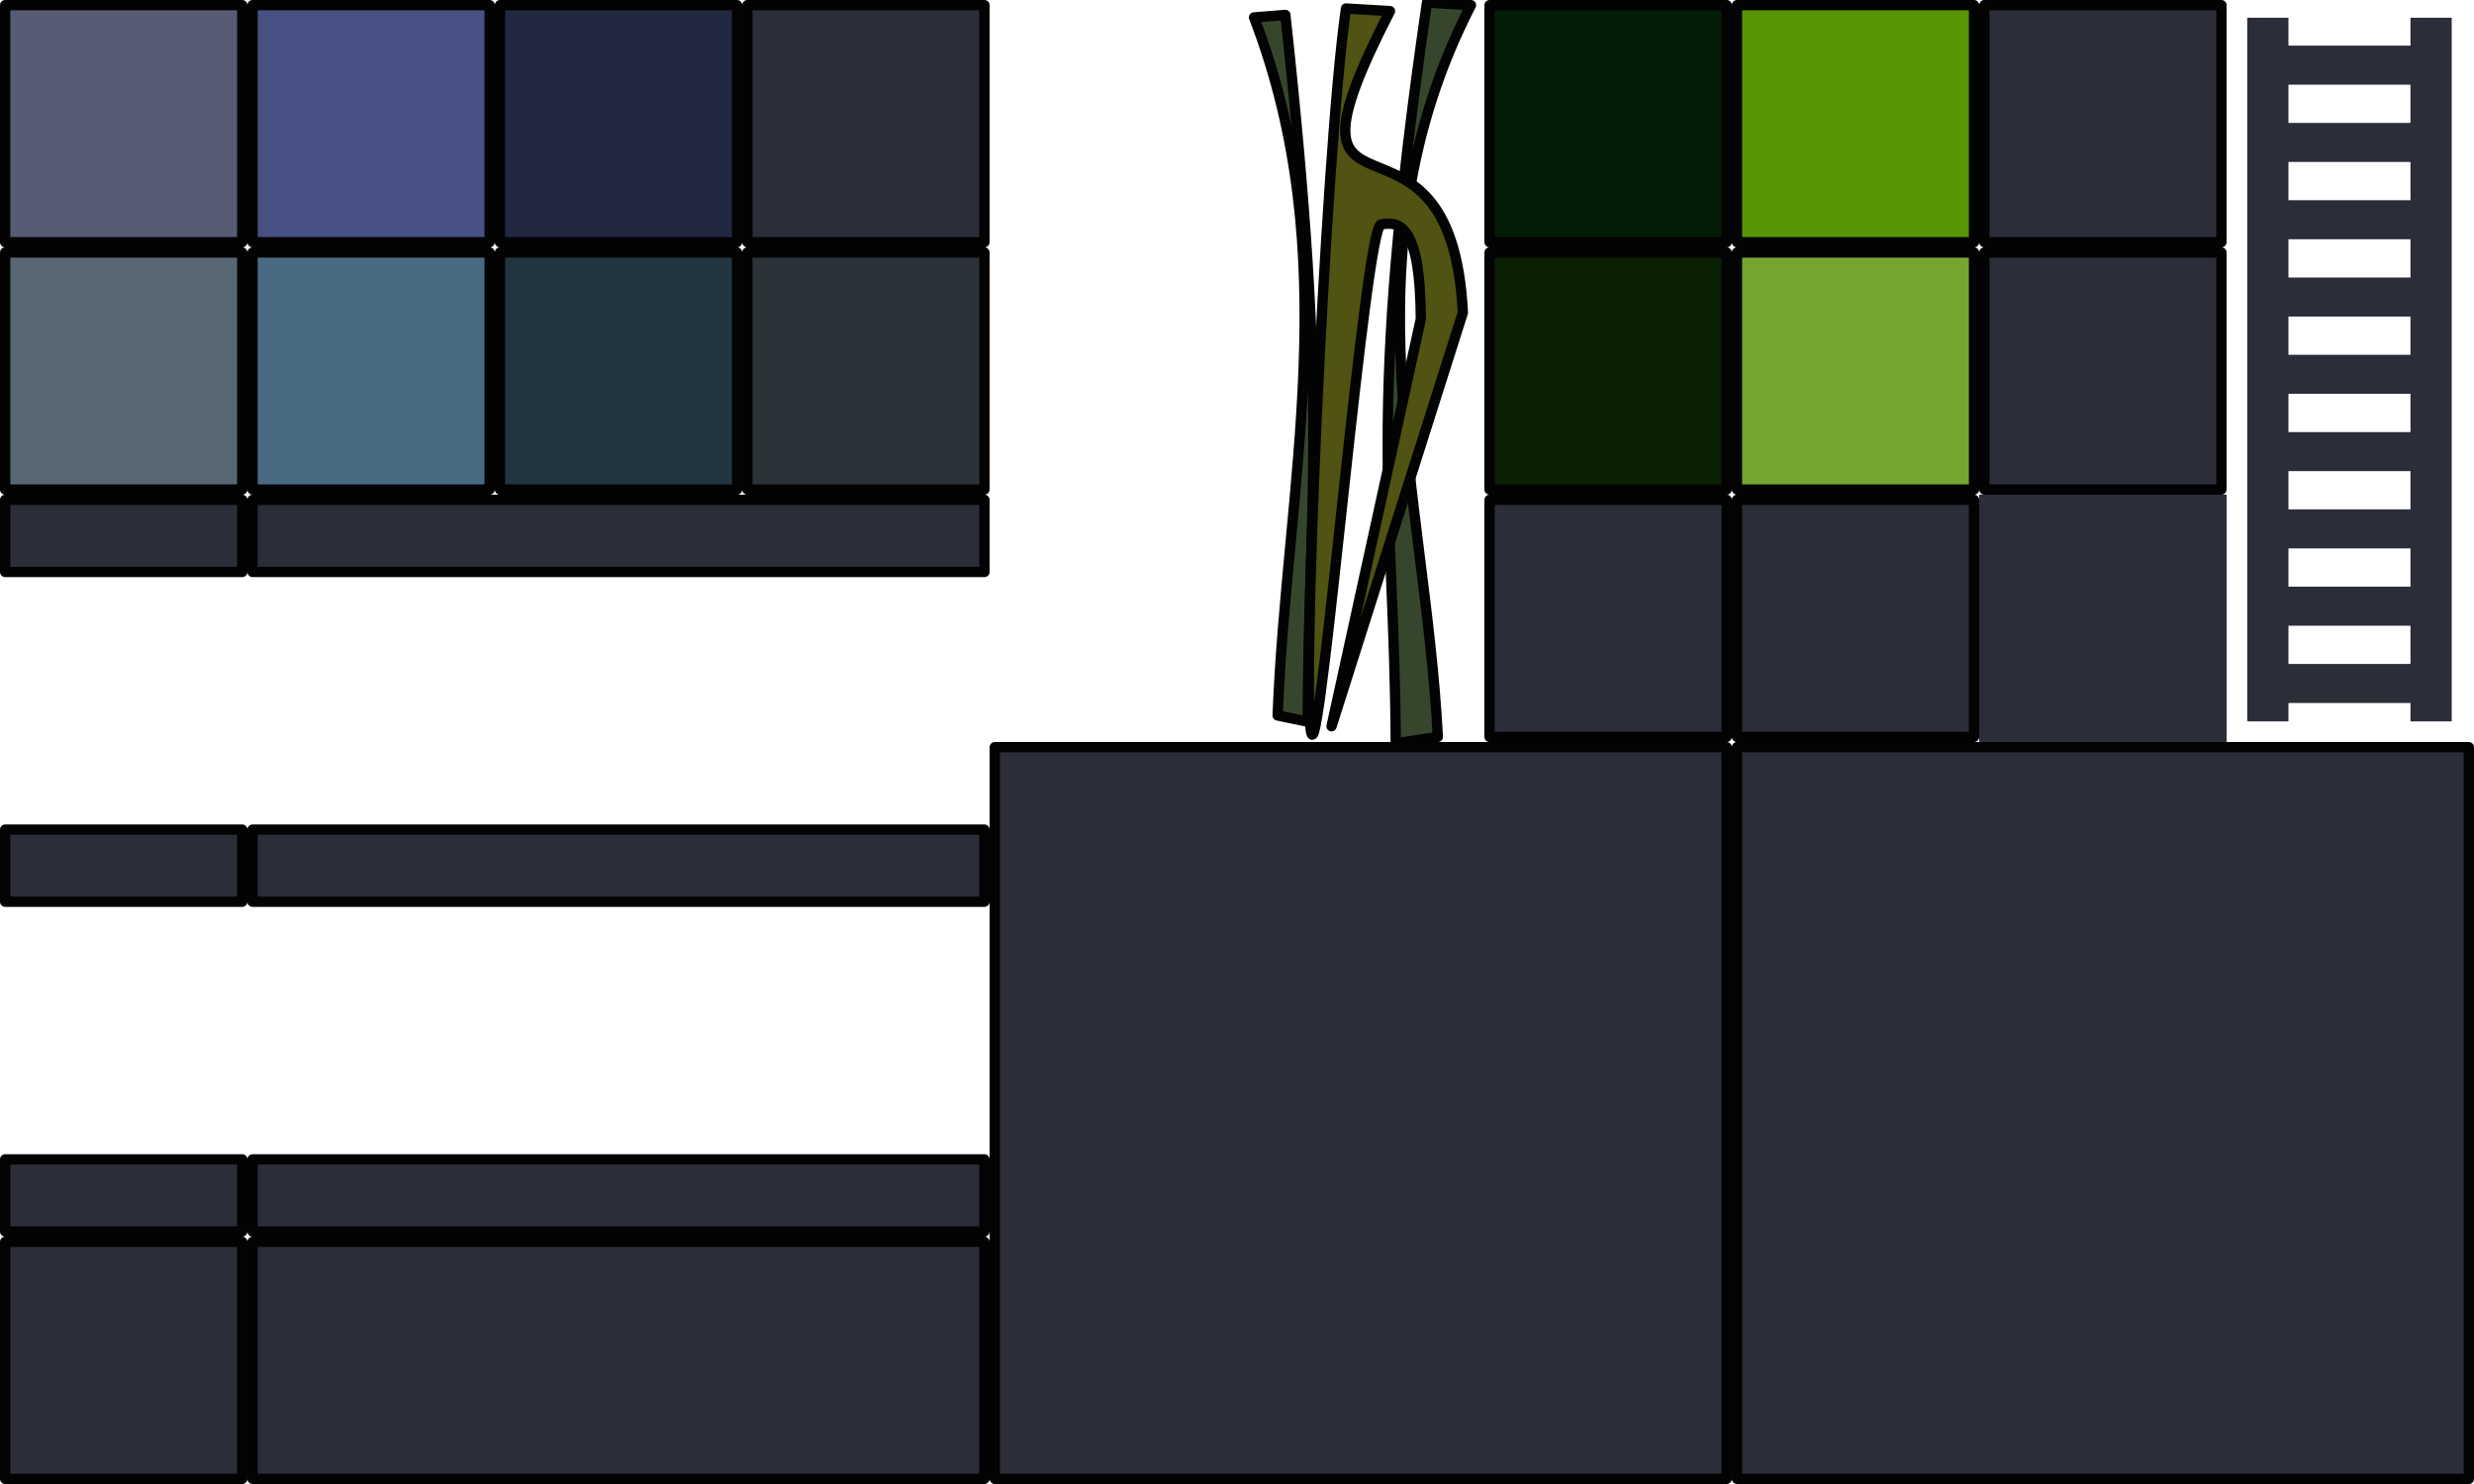 <?xml version="1.0" encoding="UTF-8" standalone="no"?>
<!-- Created with Inkscape (http://www.inkscape.org/) -->

<svg
   xmlns:dc="http://purl.org/dc/elements/1.1/"
   xmlns:cc="http://creativecommons.org/ns#"
   xmlns:rdf="http://www.w3.org/1999/02/22-rdf-syntax-ns#"
   xmlns:svg="http://www.w3.org/2000/svg"
   xmlns="http://www.w3.org/2000/svg"
   xmlns:sodipodi="http://sodipodi.sourceforge.net/DTD/sodipodi-0.dtd"
   xmlns:inkscape="http://www.inkscape.org/namespaces/inkscape"
   width="1920"
   height="1152"
   viewBox="0 0 192 115.2"
   version="1.1"
   id="svg8"
   inkscape:version="0.92.3 (2405546, 2018-03-11)"
   sodipodi:docname="plants.svg"
   inkscape:export-filename="D:\projects\Roots_UP\Assets\Sprites\platforms.png"
   inkscape:export-xdpi="96"
   inkscape:export-ydpi="96">
  <defs
     id="defs2" />
  <sodipodi:namedview
     id="base"
     pagecolor="#ffffff"
     bordercolor="#666666"
     borderopacity="1.0"
     inkscape:pageopacity="0.0"
     inkscape:pageshadow="2"
     inkscape:zoom="0.9899495"
     inkscape:cx="1809.2538"
     inkscape:cy="892.86263"
     inkscape:document-units="px"
     inkscape:current-layer="layer1"
     showgrid="false"
     inkscape:window-width="1920"
     inkscape:window-height="1017"
     inkscape:window-x="-8"
     inkscape:window-y="-8"
     inkscape:window-maximized="1"
     units="px"
     scale-x="0.1" />
  <g
     inkscape:label="Layer 1"
     inkscape:groupmode="layer"
     id="layer1"
     transform="translate(0,-35.32)">
    <path
       style="opacity:1;fill:#2b2d39;fill-opacity:1;fill-rule:nonzero;stroke:#020302;stroke-width:0.8;stroke-linecap:round;stroke-linejoin:round;stroke-miterlimit:4;stroke-dasharray:none;stroke-dashoffset:0;stroke-opacity:1;paint-order:markers stroke fill"
       d="m -18.8,-150.12 h 18.4 v 18.4 H -18.8 Z"
       id="rect1365"
       transform="scale(-1)"
       inkscape:connector-curvature="0" />
    <rect
       style="opacity:1;fill:#2b2d39;fill-opacity:1;fill-rule:nonzero;stroke:#020302;stroke-width:0.8;stroke-linecap:round;stroke-linejoin:round;stroke-miterlimit:4;stroke-dasharray:none;stroke-dashoffset:0;stroke-opacity:1;paint-order:markers stroke fill"
       id="rect1365-2-9"
       width="18.4"
       height="5.6"
       x="-18.8"
       y="-130.92"
       transform="scale(-1)" />
    <path
       style="opacity:1;fill:#2b2d39;fill-opacity:1;fill-rule:nonzero;stroke:#020302;stroke-width:0.8;stroke-linecap:round;stroke-linejoin:round;stroke-miterlimit:4;stroke-dasharray:none;stroke-dashoffset:0;stroke-opacity:1;paint-order:markers stroke fill"
       d="m -76.4,-150.12 h 56.8 v 18.4 h -56.8 z"
       id="rect1365-7"
       inkscape:connector-curvature="0"
       sodipodi:nodetypes="ccccc"
       transform="scale(-1)" />
    <rect
       style="opacity:1;fill:#2b2d39;fill-opacity:1;fill-rule:nonzero;stroke:#020302;stroke-width:0.8;stroke-linecap:round;stroke-linejoin:round;stroke-miterlimit:4;stroke-dasharray:none;stroke-dashoffset:0;stroke-opacity:1;paint-order:markers stroke fill"
       id="rect1365-2-9-8"
       width="18.4"
       height="5.6"
       x="-18.8"
       y="-105.32"
       transform="scale(-1)" />
    <rect
       style="opacity:1;fill:#2b2d39;fill-opacity:1;fill-rule:nonzero;stroke:#020302;stroke-width:0.8;stroke-linecap:round;stroke-linejoin:round;stroke-miterlimit:4;stroke-dasharray:none;stroke-dashoffset:0;stroke-opacity:1;paint-order:markers stroke fill"
       id="rect1365-2-9-8-7"
       width="18.4"
       height="5.6"
       x="-18.8"
       y="-79.72"
       transform="scale(-1)" />
    <path
       style="opacity:1;fill:#2b2d39;fill-opacity:1;fill-rule:nonzero;stroke:#020302;stroke-width:0.8;stroke-linecap:round;stroke-linejoin:round;stroke-miterlimit:4;stroke-dasharray:none;stroke-dashoffset:0;stroke-opacity:1;paint-order:markers stroke fill"
       d="M 76.4,130.92 H 19.6 v -5.6 h 56.8 z"
       id="rect1365-2-9-5"
       inkscape:connector-curvature="0" />
    <path
       style="opacity:1;fill:#2b2d39;fill-opacity:1;fill-rule:nonzero;stroke:#020302;stroke-width:0.8;stroke-linecap:round;stroke-linejoin:round;stroke-miterlimit:4;stroke-dasharray:none;stroke-dashoffset:0;stroke-opacity:1;paint-order:markers stroke fill"
       d="M 76.4,105.32 H 19.6 v -5.6 h 56.8 z"
       id="rect1365-2-9-5-2"
       inkscape:connector-curvature="0" />
    <path
       style="opacity:1;fill:#2b2d39;fill-opacity:1;fill-rule:nonzero;stroke:#020302;stroke-width:0.8;stroke-linecap:round;stroke-linejoin:round;stroke-miterlimit:4;stroke-dasharray:none;stroke-dashoffset:0;stroke-opacity:1;paint-order:markers stroke fill"
       d="M 76.4,79.72 H 19.6 v -5.6 h 56.8 z"
       id="rect1365-2-9-5-2-7"
       inkscape:connector-curvature="0" />
    <path
       style="opacity:1;fill:#36462c;fill-opacity:1;fill-rule:nonzero;stroke:#020302;stroke-width:0.8;stroke-linecap:round;stroke-linejoin:round;stroke-miterlimit:4;stroke-dasharray:none;stroke-dashoffset:0;stroke-opacity:1;paint-order:markers stroke fill"
       d="m 111.586,92.52 -3.266,0.505 c -0.109,-18.97 -2.362,-24.757 2.424,-57.507 l 3.413,0.202 c -10.003,19.461 -3.533,38.069 -2.571,56.8 z"
       id="rect1365-2-98-0"
       inkscape:connector-curvature="0"
       sodipodi:nodetypes="ccccc" />
    <path
       style="opacity:1;fill:#2b2d39;fill-opacity:1;fill-rule:nonzero;stroke:#020302;stroke-width:0.8;stroke-linecap:round;stroke-linejoin:round;stroke-miterlimit:4;stroke-dasharray:none;stroke-dashoffset:0;stroke-opacity:1;paint-order:markers stroke fill"
       d="m 134,92.52 h -18.4 v -18.4 H 134 Z"
       id="rect1365-2-98-1"
       inkscape:connector-curvature="0" />
    <path
       style="opacity:1;fill:#092004;fill-opacity:1;fill-rule:nonzero;stroke:#020302;stroke-width:0.8;stroke-linecap:round;stroke-linejoin:round;stroke-miterlimit:4;stroke-dasharray:none;stroke-dashoffset:0;stroke-opacity:1;paint-order:markers stroke fill"
       d="m 134,73.32 h -18.4 v -18.4 H 134 Z"
       id="rect1365-8-0-8"
       inkscape:connector-curvature="0" />
    <path
       style="opacity:1;fill:#031c06;fill-opacity:1;fill-rule:nonzero;stroke:#020302;stroke-width:0.8;stroke-linecap:round;stroke-linejoin:round;stroke-miterlimit:4;stroke-dasharray:none;stroke-dashoffset:0;stroke-opacity:1;paint-order:markers stroke fill"
       d="m 134,54.12 h -18.4 v -18.4 H 134 Z"
       id="rect1365-2-4-8"
       inkscape:connector-curvature="0" />
    <path
       style="opacity:1;fill:#2b2d39;fill-opacity:1;fill-rule:nonzero;stroke:#020302;stroke-width:0.8;stroke-linecap:round;stroke-linejoin:round;stroke-miterlimit:4;stroke-dasharray:none;stroke-dashoffset:0;stroke-opacity:1;paint-order:markers stroke fill"
       d="m 153.2,92.52 h -18.4 v -18.4 h 18.4 z"
       id="rect1365-2-98-0-5"
       inkscape:connector-curvature="0" />
    <path
       style="opacity:1;fill:#76a630;fill-opacity:1;fill-rule:nonzero;stroke:#020302;stroke-width:0.8;stroke-linecap:round;stroke-linejoin:round;stroke-miterlimit:4;stroke-dasharray:none;stroke-dashoffset:0;stroke-opacity:1;paint-order:markers stroke fill"
       d="m 153.2,73.32 h -18.4 v -18.4 h 18.4 z"
       id="rect1365-8-0-0-4"
       inkscape:connector-curvature="0" />
    <path
       style="opacity:1;fill:#589607;fill-opacity:1;fill-rule:nonzero;stroke:#020302;stroke-width:0.8;stroke-linecap:round;stroke-linejoin:round;stroke-miterlimit:4;stroke-dasharray:none;stroke-dashoffset:0;stroke-opacity:1;paint-order:markers stroke fill"
       d="m 153.2,54.12 h -18.4 v -18.4 h 18.4 z"
       id="rect1365-2-4-4-6"
       inkscape:connector-curvature="0" />
    <path
       style="opacity:1;fill:#2b2d39;fill-opacity:1;fill-rule:nonzero;stroke:#020302;stroke-width:0.8;stroke-linecap:round;stroke-linejoin:round;stroke-miterlimit:4;stroke-dasharray:none;stroke-dashoffset:0;stroke-opacity:1;paint-order:markers stroke fill"
       d="M 172.4,73.32 H 154 v -18.4 h 18.4 z"
       id="rect1365-8-0-5"
       inkscape:connector-curvature="0" />
    <path
       style="opacity:1;fill:#2b2d39;fill-opacity:1;fill-rule:nonzero;stroke:#020302;stroke-width:0.8;stroke-linecap:round;stroke-linejoin:round;stroke-miterlimit:4;stroke-dasharray:none;stroke-dashoffset:0;stroke-opacity:1;paint-order:markers stroke fill"
       d="M 172.4,54.12 H 154 v -18.4 h 18.4 z"
       id="rect1365-2-4-5"
       inkscape:connector-curvature="0" />
    <path
       style="opacity:1;fill:#576874;fill-opacity:1;fill-rule:nonzero;stroke:#020302;stroke-width:0.8;stroke-linecap:round;stroke-linejoin:round;stroke-miterlimit:4;stroke-dasharray:none;stroke-dashoffset:0;stroke-opacity:1;paint-order:markers stroke fill"
       d="M 18.8,73.32 H 0.4 v -18.4 H 18.8 Z"
       id="rect1365-8-0-8-7"
       inkscape:connector-curvature="0" />
    <path
       style="opacity:1;fill:#575c74;fill-opacity:1;fill-rule:nonzero;stroke:#020302;stroke-width:0.8;stroke-linecap:round;stroke-linejoin:round;stroke-miterlimit:4;stroke-dasharray:none;stroke-dashoffset:0;stroke-opacity:1;paint-order:markers stroke fill"
       d="M 18.8,54.12 H 0.4 v -18.4 H 18.8 Z"
       id="rect1365-2-4-8-3"
       inkscape:connector-curvature="0" />
    <path
       style="opacity:1;fill:#486b83;fill-opacity:1;fill-rule:nonzero;stroke:#020302;stroke-width:0.8;stroke-linecap:round;stroke-linejoin:round;stroke-miterlimit:4;stroke-dasharray:none;stroke-dashoffset:0;stroke-opacity:1;paint-order:markers stroke fill"
       d="M 38,73.32 H 19.6 v -18.4 H 38 Z"
       id="rect1365-8-0-0-4-2"
       inkscape:connector-curvature="0" />
    <path
       style="opacity:1;fill:#485183;fill-opacity:1;fill-rule:nonzero;stroke:#020302;stroke-width:0.8;stroke-linecap:round;stroke-linejoin:round;stroke-miterlimit:4;stroke-dasharray:none;stroke-dashoffset:0;stroke-opacity:1;paint-order:markers stroke fill"
       d="M 38,54.12 H 19.6 v -18.4 H 38 Z"
       id="rect1365-2-4-4-6-3"
       inkscape:connector-curvature="0" />
    <path
       style="opacity:1;fill:#233541;fill-opacity:1;fill-rule:nonzero;stroke:#020302;stroke-width:0.8;stroke-linecap:round;stroke-linejoin:round;stroke-miterlimit:4;stroke-dasharray:none;stroke-dashoffset:0;stroke-opacity:1;paint-order:markers stroke fill"
       d="M 57.2,73.32 H 38.8 v -18.4 h 18.4 z"
       id="rect1365-8-0-5-7"
       inkscape:connector-curvature="0" />
    <path
       style="opacity:1;fill:#232841;fill-opacity:1;fill-rule:nonzero;stroke:#020302;stroke-width:0.8;stroke-linecap:round;stroke-linejoin:round;stroke-miterlimit:4;stroke-dasharray:none;stroke-dashoffset:0;stroke-opacity:1;paint-order:markers stroke fill"
       d="M 57.2,54.12 H 38.8 v -18.4 h 18.4 z"
       id="rect1365-2-4-5-7"
       inkscape:connector-curvature="0" />
    <path
       style="opacity:1;fill:#2b3339;fill-opacity:1;fill-rule:nonzero;stroke:#020302;stroke-width:0.8;stroke-linecap:round;stroke-linejoin:round;stroke-miterlimit:4;stroke-dasharray:none;stroke-dashoffset:0;stroke-opacity:1;paint-order:markers stroke fill"
       d="M 76.4,73.32 H 58 v -18.4 h 18.4 z"
       id="rect1365-8-0-0-3-6"
       inkscape:connector-curvature="0" />
    <path
       style="opacity:1;fill:#2b2d39;fill-opacity:1;fill-rule:nonzero;stroke:#020302;stroke-width:0.8;stroke-linecap:round;stroke-linejoin:round;stroke-miterlimit:4;stroke-dasharray:none;stroke-dashoffset:0;stroke-opacity:1;paint-order:markers stroke fill"
       d="M 76.4,54.12 H 58 v -18.4 h 18.4 z"
       id="rect1365-2-4-4-2-7"
       inkscape:connector-curvature="0" />
    <path
       style="opacity:1;fill:#2b2d39;fill-opacity:1;fill-rule:nonzero;stroke:#020302;stroke-width:0.8;stroke-linecap:round;stroke-linejoin:round;stroke-miterlimit:4;stroke-dasharray:none;stroke-dashoffset:0;stroke-opacity:1;paint-order:markers stroke fill"
       d="M 134,150.12 H 77.2 v -56.8 h 56.8 z"
       id="rect1365-7-8"
       inkscape:connector-curvature="0"
       sodipodi:nodetypes="ccccc" />
    <path
       style="opacity:1;fill:#2b2d39;fill-opacity:1;fill-rule:nonzero;stroke:#020302;stroke-width:0.8;stroke-linecap:round;stroke-linejoin:round;stroke-miterlimit:4;stroke-dasharray:none;stroke-dashoffset:0;stroke-opacity:1;paint-order:markers stroke fill"
       d="M 191.6,150.12 H 134.8 v -56.8 h 56.8 z"
       id="rect1365-7-8-6"
       inkscape:connector-curvature="0"
       sodipodi:nodetypes="ccccc" />
    <path
       style="opacity:1;fill:#2b2d39;fill-opacity:1;fill-rule:nonzero;stroke:none;stroke-width:0.8;stroke-linecap:round;stroke-linejoin:round;stroke-miterlimit:4;stroke-dasharray:none;stroke-dashoffset:0;stroke-opacity:1;paint-order:markers stroke fill"
       d="M 172.8,92.92 H 153.6 V 73.72 h 19.2 z"
       id="rect1365-2-98-0-7-9"
       inkscape:connector-curvature="0" />
    <path
       style="opacity:1;fill:#36462c;fill-opacity:1;fill-rule:nonzero;stroke:#020302;stroke-width:0.8;stroke-linecap:round;stroke-linejoin:round;stroke-miterlimit:4;stroke-dasharray:none;stroke-dashoffset:0;stroke-opacity:1;paint-order:markers stroke fill"
       d="m 99.155,90.861 2.327,0.482 c 0.078,-18.098 1.683,-23.619 -1.728,-54.864 l -2.432,0.193 c 7.128,18.567 2.517,36.319 1.832,54.19 z"
       id="rect1365-2-98-0-50"
       inkscape:connector-curvature="0"
       sodipodi:nodetypes="ccccc" />
    <path
       style="opacity:1;fill:#505311;fill-opacity:1;fill-rule:nonzero;stroke:#020302;stroke-width:0.8;stroke-linecap:round;stroke-linejoin:round;stroke-miterlimit:4;stroke-dasharray:none;stroke-dashoffset:0;stroke-opacity:1;paint-order:markers stroke fill"
       d="m 113.531,59.581 -10.194,32.115 6.928,-31.61 c -0.041,-7.033 -1.507,-7.663 -3.092,-7.34 -1.224,0.25 -4.591,40.711 -5.356,39.586 -0.916,-1.346 1.002,-45.121 2.643,-56.352 l 3.413,0.202 c -10.003,19.461 4.697,4.667 5.658,23.399 z"
       id="rect1365-2-98-0-6"
       inkscape:connector-curvature="0"
       sodipodi:nodetypes="cccssccc" />
    <rect
       style="opacity:1;fill:#2b2d39;fill-opacity:1;fill-rule:nonzero;stroke:none;stroke-width:0.2;stroke-linecap:round;stroke-linejoin:round;stroke-miterlimit:4;stroke-dasharray:none;stroke-dashoffset:0;stroke-opacity:1;paint-order:markers stroke fill"
       id="rect7745"
       width="3.2"
       height="54.623"
       x="174.4"
       y="36.697" />
    <rect
       style="opacity:1;fill:#2b2d39;fill-opacity:1;fill-rule:nonzero;stroke:none;stroke-width:0.2;stroke-linecap:round;stroke-linejoin:round;stroke-miterlimit:4;stroke-dasharray:none;stroke-dashoffset:0;stroke-opacity:1;paint-order:markers stroke fill"
       id="rect7745-2"
       width="3.2"
       height="54.623"
       x="187.07"
       y="36.697" />
    <rect
       style="opacity:1;fill:#2b2d39;fill-opacity:1;fill-rule:nonzero;stroke:none;stroke-width:0.2;stroke-linecap:round;stroke-linejoin:round;stroke-miterlimit:4;stroke-dasharray:none;stroke-dashoffset:0;stroke-opacity:1;paint-order:markers stroke fill"
       id="rect7745-7"
       width="3.03"
       height="13.265"
       x="38.862"
       y="-189.026"
       transform="rotate(90)" />
    <rect
       style="opacity:1;fill:#2b2d39;fill-opacity:1;fill-rule:nonzero;stroke:none;stroke-width:0.2;stroke-linecap:round;stroke-linejoin:round;stroke-miterlimit:4;stroke-dasharray:none;stroke-dashoffset:0;stroke-opacity:1;paint-order:markers stroke fill"
       id="rect7745-7-5"
       width="3.03"
       height="13.265"
       x="44.862"
       y="-189.061"
       transform="rotate(90)" />
    <rect
       style="opacity:1;fill:#2b2d39;fill-opacity:1;fill-rule:nonzero;stroke:none;stroke-width:0.2;stroke-linecap:round;stroke-linejoin:round;stroke-miterlimit:4;stroke-dasharray:none;stroke-dashoffset:0;stroke-opacity:1;paint-order:markers stroke fill"
       id="rect7745-7-9"
       width="3.03"
       height="13.265"
       x="50.862"
       y="-189.204"
       transform="rotate(90)" />
    <rect
       style="opacity:1;fill:#2b2d39;fill-opacity:1;fill-rule:nonzero;stroke:none;stroke-width:0.2;stroke-linecap:round;stroke-linejoin:round;stroke-miterlimit:4;stroke-dasharray:none;stroke-dashoffset:0;stroke-opacity:1;paint-order:markers stroke fill"
       id="rect7745-7-2"
       width="3.03"
       height="13.265"
       x="56.862"
       y="-189.347"
       transform="rotate(90)" />
    <rect
       style="opacity:1;fill:#2b2d39;fill-opacity:1;fill-rule:nonzero;stroke:none;stroke-width:0.2;stroke-linecap:round;stroke-linejoin:round;stroke-miterlimit:4;stroke-dasharray:none;stroke-dashoffset:0;stroke-opacity:1;paint-order:markers stroke fill"
       id="rect7745-7-23"
       width="3.03"
       height="13.265"
       x="62.862"
       y="-189.204"
       transform="rotate(90)" />
    <rect
       style="opacity:1;fill:#2b2d39;fill-opacity:1;fill-rule:nonzero;stroke:none;stroke-width:0.2;stroke-linecap:round;stroke-linejoin:round;stroke-miterlimit:4;stroke-dasharray:none;stroke-dashoffset:0;stroke-opacity:1;paint-order:markers stroke fill"
       id="rect7745-7-58"
       width="3.03"
       height="13.265"
       x="68.862"
       y="-189.847"
       transform="rotate(90)" />
    <rect
       style="opacity:1;fill:#2b2d39;fill-opacity:1;fill-rule:nonzero;stroke:none;stroke-width:0.2;stroke-linecap:round;stroke-linejoin:round;stroke-miterlimit:4;stroke-dasharray:none;stroke-dashoffset:0;stroke-opacity:1;paint-order:markers stroke fill"
       id="rect7745-7-1"
       width="3.03"
       height="13.265"
       x="86.862"
       y="-188.99"
       transform="rotate(90)" />
    <rect
       style="opacity:1;fill:#2b2d39;fill-opacity:1;fill-rule:nonzero;stroke:none;stroke-width:0.2;stroke-linecap:round;stroke-linejoin:round;stroke-miterlimit:4;stroke-dasharray:none;stroke-dashoffset:0;stroke-opacity:1;paint-order:markers stroke fill"
       id="rect7745-7-6"
       width="3.03"
       height="13.265"
       x="74.862"
       y="-189.061"
       transform="rotate(90)" />
    <rect
       style="opacity:1;fill:#2b2d39;fill-opacity:1;fill-rule:nonzero;stroke:none;stroke-width:0.2;stroke-linecap:round;stroke-linejoin:round;stroke-miterlimit:4;stroke-dasharray:none;stroke-dashoffset:0;stroke-opacity:1;paint-order:markers stroke fill"
       id="rect7745-7-4"
       width="3.03"
       height="13.265"
       x="80.862"
       y="-188.776"
       transform="rotate(90)" />
  </g>
</svg>
